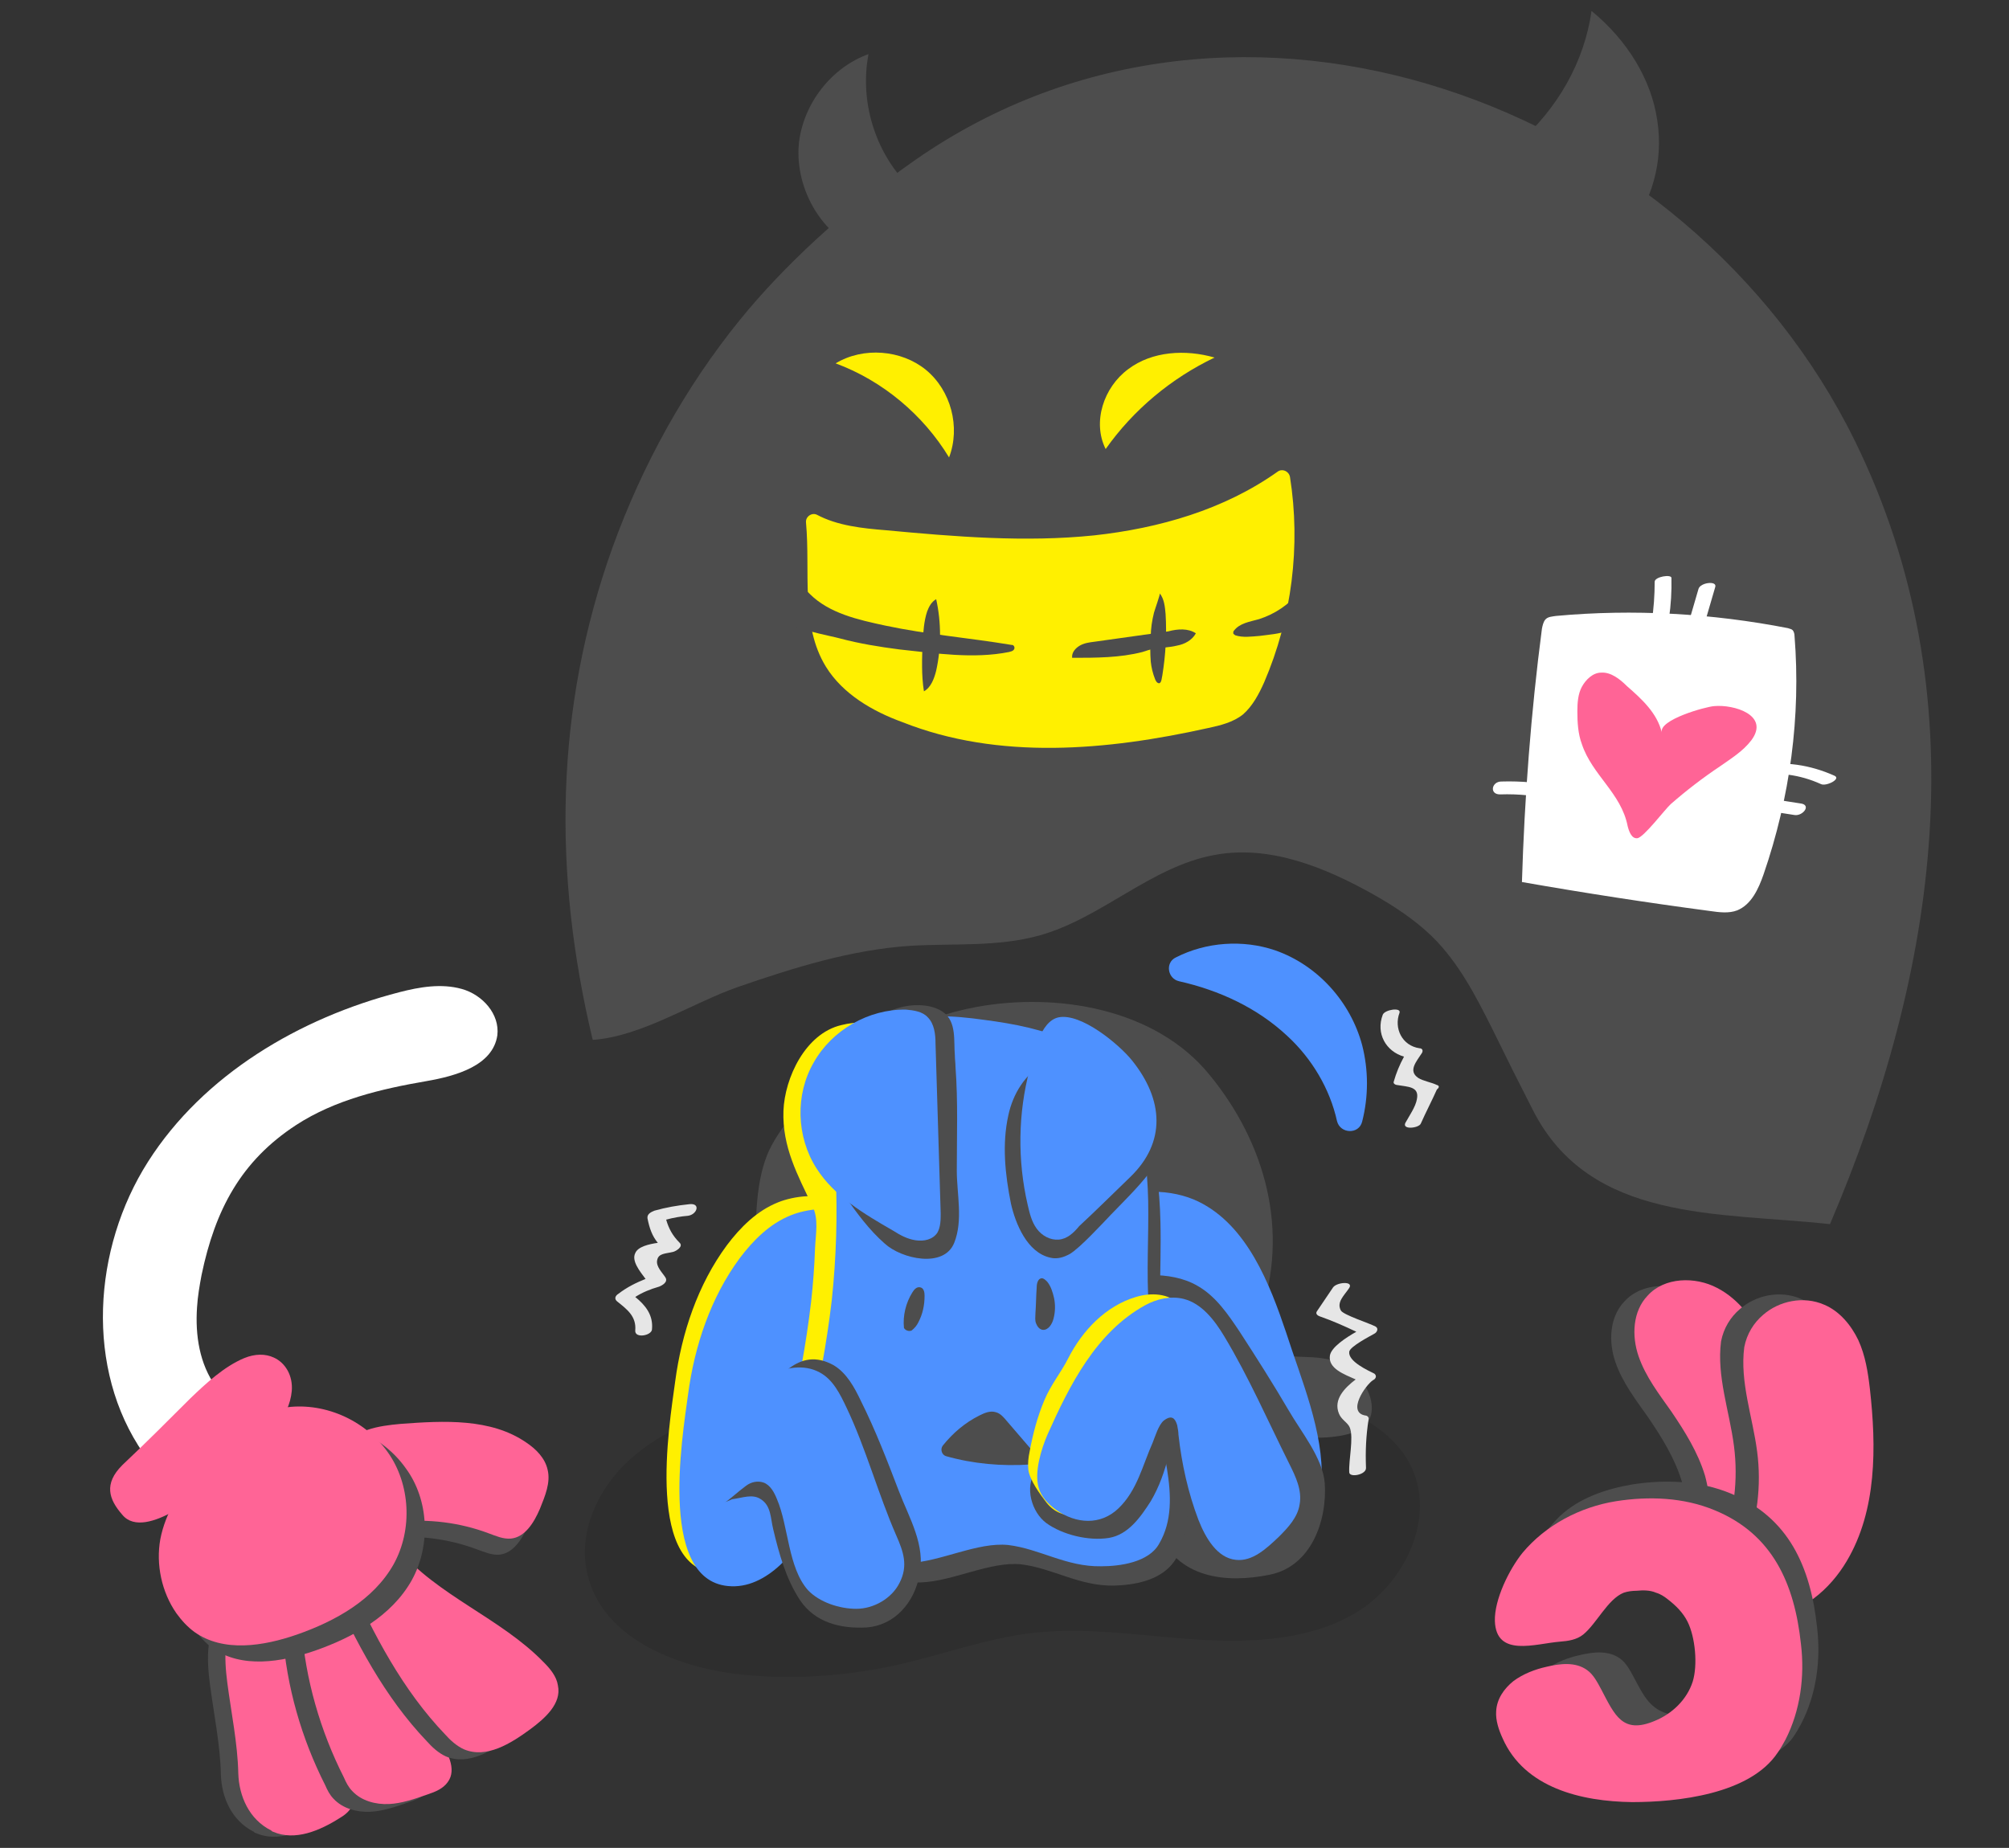 <?xml version="1.0" encoding="UTF-8" standalone="no"?><!DOCTYPE svg PUBLIC "-//W3C//DTD SVG 1.1//EN" "http://www.w3.org/Graphics/SVG/1.1/DTD/svg11.dtd"><svg width="100%" height="100%" viewBox="0 0 1299 1195" version="1.1" xmlns="http://www.w3.org/2000/svg" xmlns:xlink="http://www.w3.org/1999/xlink" xml:space="preserve" style="fill-rule:evenodd;clip-rule:evenodd;stroke-linejoin:round;stroke-miterlimit:1.414;"><rect x="0" y="0" width="1299" height="1195" fill="#333333" stroke="none"/><path id="Fill-1" d="M912.822,949.147c-12.917,-27.5 -45,-40.417 -75,-48.334c-116.25,-31.25 -241.25,-29.166 -356.25,5.834c-26.667,8.333 -53.333,18.333 -74.167,37.083c-20.833,18.75 -34.166,47.5 -27.5,74.583c9.584,40.834 57.084,60 99.167,64.584c32.5,3.333 65.417,1.25 97.5,-5.417c31.25,-6.667 61.25,-18.333 92.917,-21.667c35.416,-3.75 71.25,2.5 106.666,4.584c35.417,2.083 73.334,0 103.334,-19.167c29.583,-19.583 48.333,-59.583 33.333,-92.083" style="fill-opacity:0.098;fill-rule:nonzero;"/><g id="ps-dog-3"><path id="Fill-3" d="M821.989,922.897c-8.334,-3.334 -16.667,-7.5 -26.667,-11.667c-27.917,-12.083 -57.083,-22.5 -85.417,-33.333c-32.916,-12.084 -65.833,-20 -99.583,-28.334c-37.083,-9.166 -73.333,-19.166 -110.833,-27.5c-2.917,-0.416 -5.417,-1.25 -7.5,-3.333c-2.5,-2.5 -2.5,-5.833 -2.917,-9.167c-0.833,-20.416 -0.417,-47.083 8.333,-65.833c7.917,-16.25 21.667,-30.833 35,-42.917c27.5,-24.583 62.5,-42.916 98.75,-49.583c52.084,-9.583 115.834,0.833 150.834,43.75c36.25,44.167 52.083,101.25 32.5,156.667c-7.5,22.083 10.833,25.416 28.333,25.833c16.25,0.417 28.333,2.5 38.75,17.083c5.417,7.917 7.917,18.75 2.083,26.25c-3.75,4.584 -10,6.25 -15.833,7.5c-18.75,3.334 -32.083,0.417 -45.833,-5.416" style="fill:#4d4d4d;fill-rule:nonzero;"/><path id="Fill-5" d="M527.405,947.897c1.25,-2.917 2.5,-6.25 3.75,-9.584c9.167,-22.5 13.334,-42.5 13.334,-67.5c0,-22.083 1.666,-44.166 0,-65.833c-0.417,-7.083 0.416,-20.833 -4.584,-26.25c-7.916,-8.333 -27.5,-5 -36.666,-1.25c-13.75,5.417 -24.584,16.25 -33.334,27.917c-18.75,25.416 -29.166,56.666 -33.333,87.916c-3.75,27.917 -20.417,125.834 30.417,124.167c12.5,-0.417 23.75,-7.917 32.5,-17.083c15.416,-15.834 20.833,-33.334 27.916,-52.5" style="fill:#fff000;fill-rule:nonzero;"/><path id="Fill-7" d="M535.739,956.23c1.25,-2.917 2.5,-6.25 3.75,-9.583c9.166,-22.5 13.333,-42.5 13.333,-67.5c0,-22.084 1.667,-44.167 0,-65.834c-0.417,-7.083 0.417,-20.833 -4.583,-26.25c-7.917,-8.333 -27.5,-5 -36.667,-1.25c-13.75,5.417 -24.583,16.25 -33.333,27.917c-18.75,25.417 -29.167,56.667 -33.334,87.917c-3.75,27.916 -20.416,125.833 30.417,124.166c12.5,-0.416 23.75,-7.916 32.5,-17.083c15.417,-15.833 20.833,-33.333 27.917,-52.5" style="fill:#4e91ff;fill-rule:nonzero;"/><path id="Fill-9" d="M719.072,872.897c-4.167,-17.5 -8.333,-35 -11.25,-52.917c-2.5,-14.167 -6.667,-32.083 7.917,-41.25c16.666,-10.833 42.083,-10 59.166,-1.667c31.667,15.417 46.25,53.75 56.667,84.584c9.583,30 24.583,64.583 22.917,96.25c-0.834,15.833 -7.917,32.083 -22.084,40c-27.916,15.833 -64.166,4.166 -75.416,-25c-5.834,-15 -13.75,-27.084 -20.834,-41.25c-9.166,-17.917 -12.083,-38.75 -17.083,-58.75" style="fill:#4e91ff;fill-rule:nonzero;"/><path id="Fill-11" d="M710.322,889.98c-0.417,-0.833 -0.417,-2.083 -0.833,-2.917c-2.917,-13.333 -12.084,-47.5 1.666,-57.5c7.084,-5 24.584,-5 32.917,-5c10.417,0 21.25,1.667 30.417,7.084c11.666,6.666 19.583,18.333 27.083,29.583c10.833,16.667 21.667,33.75 31.667,50.833c7.916,13.75 22.083,30.834 23.333,47.084c1.667,24.166 -8.75,53.75 -35.417,59.166c-28.333,5.834 -60.416,2.5 -72.5,-28.75c-7.083,-18.333 -19.166,-34.166 -25.833,-52.5c-5.417,-15 -8.75,-31.25 -12.5,-47.083" style="fill:#4d4d4d;fill-rule:nonzero;"/><path id="Fill-13" d="M517.405,918.73c0,10.417 -0.416,20.833 -0.416,30.833c0,12.5 0,25.417 5.416,36.25c9.584,18.334 32.084,25.834 52.5,25c20.834,-0.833 44.584,-13.75 64.584,-11.666c20.416,2.5 37.5,14.166 60,13.75c13.75,-0.417 28.333,-3.334 37.083,-13.334c7.917,-9.166 9.583,-21.666 10.417,-33.333c2.5,-35.833 -7.5,-62.5 -14.167,-96.667c-5.833,-30 -2.5,-61.25 -3.333,-92.083c-0.417,-20.833 -3.334,-43.75 -8.334,-64.167c-4.583,-17.916 -25,-30.833 -40.833,-38.333c-17.917,-8.333 -37.5,-12.083 -56.667,-14.583c-16.666,-2.084 -32.916,-3.334 -49.583,-0.834c-9.583,1.667 -20.417,0.834 -30,3.334c-23.333,5.416 -36.667,34.166 -37.5,55.416c-0.833,23.334 9.167,41.667 18.75,61.667c4.167,8.333 2.083,17.917 1.667,27.5c-0.417,11.667 -1.25,22.917 -2.5,34.167c-1.667,14.166 -3.75,27.916 -6.25,41.666c-1.667,12.084 -0.834,23.334 -0.834,35.417" style="fill:#fff000;fill-rule:nonzero;"/><path id="Fill-15" d="M539.905,931.647c-2.5,10 -2.083,19.583 -2.083,30.416c0,12.5 0,25.417 5.417,36.25c9.583,18.334 32.083,25.834 52.5,25c20.833,-0.833 44.583,-13.75 64.583,-11.666c20.417,2.5 37.5,14.166 60,13.75c13.75,-0.417 28.333,-3.334 37.083,-13.334c7.917,-9.166 9.584,-21.666 10.417,-33.333c2.5,-35.833 -7.5,-62.5 -14.167,-96.667c-5.833,-30 -2.5,-61.25 -3.333,-92.083c-0.417,-20.833 -3.333,-43.75 -8.333,-64.167c-4.584,-17.916 -25,-30.833 -40.834,-38.333c-17.916,-8.333 -37.5,-12.083 -56.666,-14.583c-20.417,-2.917 -42.084,-4.167 -61.667,2.083c-14.583,4.583 -20.417,9.167 -22.917,23.333c-3.333,15.834 -2.916,31.667 -1.25,47.917c2.084,19.583 6.667,38.75 7.5,58.333c1.25,27.5 -3.75,54.584 -11.25,80.417c-3.75,13.333 -8.333,26.25 -12.916,39.167c-0.834,2.5 -1.25,5 -2.084,7.5" style="fill:#4d4d4d;fill-rule:nonzero;"/><path id="Fill-17" d="M529.905,918.73c0,10.417 -0.416,20.833 -0.416,30.833c0,12.5 0,25.417 5.416,36.25c9.584,18.334 32.084,25.834 52.5,25c20.834,-0.833 44.584,-13.75 64.584,-11.666c20.416,2.5 37.5,14.166 60,13.75c12.083,0 30.833,-2.5 37.5,-14.584c17.083,-29.166 -2.917,-67.5 -2.084,-98.75c0.417,-18.333 -3.333,-35.416 -4.583,-53.75c-1.667,-22.916 0,-45.833 -0.417,-69.166c-0.416,-20.834 -3.333,-43.75 -8.333,-64.167c-4.583,-17.917 -25,-30.833 -40.833,-38.333c-17.917,-8.334 -37.5,-12.084 -56.667,-14.584c-20.417,-2.916 -42.083,-4.166 -61.667,2.084c-22.916,7.083 -32.5,30 -35,52.5c-1.666,14.583 -0.416,29.583 0.417,44.166c1.25,27.5 0.417,55 -2.5,82.5c-1.667,14.167 -3.75,27.917 -6.25,41.667c-2.5,12.917 -1.667,24.167 -1.667,36.25" style="fill:#4e91ff;fill-rule:nonzero;"/><path id="Fill-19" d="M611.572,941.647c17.5,5 36.25,6.666 54.583,5.416c3.334,-0.416 5,-4.166 2.917,-7.083l-17.917,-20.833c-2.083,-2.5 -4.166,-5 -7.083,-5.834c-3.75,-1.25 -7.5,0.417 -10.833,2.084c-9.167,4.583 -17.084,11.25 -23.75,19.583c-1.667,2.5 -0.417,5.833 2.083,6.667" style="fill:#4d4d4d;fill-rule:nonzero;"/><path id="Fill-21" d="M617.822,689.98c1.667,22.5 0.833,44.583 0.833,67.083c0,15 4.167,32.084 -1.666,46.667c-6.667,16.667 -34.167,10.417 -45,0.417c-9.584,-8.334 -18.334,-20 -25.417,-30.417c-9.583,-13.75 -15.417,-29.167 -12.917,-46.25c3.75,-22.5 17.5,-44.167 29.167,-63.333c7.917,-13.334 34.167,-18.75 47.083,-9.584c8.75,6.25 6.667,18.75 7.5,27.917c0,2.5 0.417,5 0.417,7.5" style="fill:#4d4d4d;fill-rule:nonzero;"/><path id="Fill-23" d="M599.905,657.897c4.167,4.166 5,10.833 5,17.083l3.334,109.583c0,4.167 0,8.75 -2.084,12.5c-2.916,4.584 -8.75,5.834 -14.166,5c-5.417,-0.833 -10,-3.333 -14.584,-6.25c-18.75,-10.833 -37.916,-22.083 -49.583,-40.416c-12.917,-20.417 -13.75,-47.5 -1.667,-68.334c11.667,-20.833 35.417,-34.583 59.584,-34.166c5,0.416 10.833,1.25 14.166,5" style="fill:#4e91ff;fill-rule:nonzero;"/><path id="Fill-25" d="M556.572,905.813c-4.167,-8.75 -9.167,-17.916 -17.5,-22.916c-23.333,-12.917 -36.25,10 -50.833,23.75c-5.417,5 -10.834,9.583 -14.584,15.833c-5.833,10.417 -8.75,22.917 -14.583,33.75c-1.25,2.083 -2.5,4.167 -3.75,6.25c-1.25,2.083 -2.917,5 -1.667,7.083c0.834,1.667 2.917,2.5 5,2.5c5.834,0.834 10.417,-0.416 14.584,-2.5c6.666,-0.833 13.333,-3.75 18.75,0c6.666,4.167 6.25,12.5 7.916,19.167c3.75,15.833 8.334,32.5 17.5,46.25c9.584,14.167 25.834,18.333 42.5,17.5c18.75,-1.25 31.25,-16.25 34.584,-33.75c4.166,-19.583 -6.667,-37.083 -13.334,-54.583c-7.5,-19.584 -15,-39.167 -24.583,-58.334" style="fill:#4d4d4d;fill-rule:nonzero;"/><path id="Fill-27" d="M473.239,912.063c7.5,-8.333 15,-17.083 24.583,-22.5c9.583,-5.416 22.083,-7.5 32.083,-2.083c8.75,4.583 13.334,14.167 17.5,22.917c12.5,26.25 20.417,55.833 32.084,82.5c4.583,10.416 7.916,19.583 2.083,30.833c-5,10 -16.667,16.667 -27.917,16.667c-10.833,0 -23.75,-4.167 -31.25,-12.084c-12.916,-14.583 -12.5,-41.25 -20,-58.75c-1.666,-4.166 -4.166,-9.166 -8.75,-10.833c-3.75,-1.25 -7.916,-0.417 -11.25,2.083c-10.833,7.917 -17.916,17.917 -33.333,16.25c-2.083,-0.416 -4.167,-0.833 -5,-2.5c-1.25,-2.083 0.417,-5 1.667,-7.083c7.916,-12.917 12.083,-26.25 17.5,-40.417c3.75,-10 10.833,-17.916 14.583,-27.916" style="fill:#4e91ff;fill-rule:nonzero;"/><path id="Fill-29" d="M679.072,813.313c-15,-3.333 -22.5,-22.083 -25.417,-35c-3.75,-18.75 -5.833,-38.333 -1.666,-57.083c2.916,-13.75 10.833,-26.667 22.916,-33.333c7.917,-4.167 16.667,-2.5 24.167,-7.5c7.917,-5.417 15,-8.75 24.583,-6.25c20.834,4.583 30.834,25 33.75,44.166c3.75,22.917 -17.083,44.584 -32.083,60c-9.167,9.167 -17.5,18.75 -27.083,27.5c-2.5,2.084 -5,4.584 -7.917,5.834c-4.167,2.083 -7.917,2.5 -11.25,1.666" style="fill:#4d4d4d;fill-rule:nonzero;"/><path id="Fill-31" d="M684.489,801.647c-5.417,0.416 -10.834,-2.5 -14.167,-7.084c-3.333,-4.583 -4.583,-10 -5.833,-15.416c-6.667,-28.75 -6.25,-59.167 1.25,-87.5c2.5,-9.584 6.666,-31.25 18.75,-33.75c14.583,-2.917 39.166,17.5 47.5,27.916c20.416,25.417 22.083,52.917 -1.25,75.417c-10.834,10.417 -21.667,21.25 -32.917,31.667c-3.75,4.583 -7.917,8.333 -13.333,8.75" style="fill:#4e91ff;fill-rule:nonzero;"/><path id="Fill-33" d="M760.739,908.313c0,-1.666 0.416,-3.333 0.416,-5c-4.583,0.834 -8.333,-0.416 -12.5,1.667c-5,2.5 -9.166,7.5 -12.5,11.667c-5.833,6.666 -8.75,11.666 -17.5,13.75c-10.416,2.5 -21.25,6.25 -31.25,10c-6.666,2.5 -13.75,5.416 -17.916,11.25c-7.084,10 -2.5,26.25 7.083,33.333c10.417,7.5 27.083,11.667 40.417,9.583c12.5,-2.083 20.416,-13.333 27.083,-23.75c10.833,-18.333 14.583,-40.833 16.667,-62.5" style="fill:#4d4d4d;fill-rule:nonzero;"/><path id="Fill-35" d="M731.572,939.98c7.917,-15.417 12.917,-30.833 24.167,-45c5.416,-6.667 11.666,-12.917 15.416,-20.417c5.417,-11.666 0,-22.083 -8.333,-30.833c-7.083,-7.5 -18.75,-7.917 -28.333,-5c-19.584,5.833 -34.584,21.667 -43.75,39.583c-4.584,9.167 -11.25,17.084 -15.417,27.084c-4.583,10.833 -7.5,22.083 -9.583,33.333c-0.834,3.75 -1.25,7.917 -0.834,11.667c0.834,6.666 7.5,15.833 11.667,21.25c12.083,15.416 33.333,7.083 41.667,-7.084c5.416,-8.333 9.166,-16.666 13.333,-24.583" style="fill:#fff000;fill-rule:nonzero;"/><path id="Fill-37" d="M761.155,921.647c0.417,2.083 0.834,4.583 0.834,6.25c2.083,18.75 6.25,37.5 12.916,55c4.584,11.666 12.084,24.583 24.167,25.833c10.833,1.25 20,-7.5 27.917,-15c5.833,-5.833 12.083,-12.5 13.333,-20.833c1.667,-9.167 -2.5,-17.917 -6.667,-26.25c-13.75,-27.5 -26.25,-56.25 -42.083,-82.5c-6.25,-10.417 -14.583,-21.25 -26.25,-24.167c-8.333,-2.083 -17.5,0 -25,4.167c-31.667,17.5 -48.75,51.666 -62.917,83.333c-4.166,9.583 -8.75,24.583 -5.833,34.583c1.667,5.834 6.25,10.834 11.667,14.584c12.5,8.75 28.333,10 40,-1.25c12.083,-11.667 15.416,-27.5 22.083,-42.5c1.667,-4.167 3.75,-11.25 7.083,-14.167c5.417,-4.167 7.5,-1.25 8.75,2.917" style="fill:#4e91ff;fill-rule:nonzero;"/><path id="Fill-39" d="M593.655,855.397c2.917,-5.417 4.167,-11.25 4.167,-17.5c0,-2.084 -0.417,-5 -2.917,-5.417c-2.083,-0.417 -3.75,1.25 -5,3.333c-4.166,6.667 -6.25,15 -5.416,22.917c0.833,1.667 3.333,2.5 5,1.667c2.083,-1.667 3.333,-3.334 4.166,-5" style="fill:#4d4d4d;fill-rule:nonzero;"/><path id="Fill-41" d="M681.572,839.563c-0.833,-3.75 -2.083,-7.916 -4.583,-10.833c-0.834,-0.833 -2.084,-2.083 -3.334,-2.083c-2.5,0 -3.333,3.333 -3.333,5.833c-0.417,5.833 -0.417,11.25 -0.833,17.083c0,2.084 -0.417,4.167 0.416,6.25c0.834,2.084 2.084,3.75 4.167,4.167c3.75,0.417 6.25,-3.75 7.083,-7.083c1.25,-4.584 1.25,-9.167 0.417,-13.334" style="fill:#4d4d4d;fill-rule:nonzero;"/><path id="Fill-43" d="M762.405,634.563c-7.5,-1.666 -9.166,-12.083 -2.083,-15.416c19.583,-10 43.333,-11.667 64.167,-4.584c27.5,9.584 48.75,33.334 56.25,61.25c4.166,16.25 4.166,33.334 0,49.584c-2.084,8.333 -14.167,7.916 -16.25,-0.417c-4.584,-20.833 -16.25,-40.417 -32.084,-55c-19.583,-18.333 -44.166,-29.583 -70,-35.417" style="fill:#4e91ff;fill-rule:nonzero;"/></g><g id="tremble"><path id="Fill-45" d="M445.739,778.73c-7.917,0.833 -15,2.083 -22.5,4.167c-2.084,0.833 -5,2.083 -4.584,5c1.25,6.25 2.917,11.25 6.667,15.833c-5.833,0.833 -12.917,2.5 -14.583,6.667c-2.5,5 2.916,11.666 6.666,16.666c-6.25,2.5 -12.083,5.417 -17.5,9.584c-2.083,1.25 -2.916,3.333 -0.833,5c6.25,5 12.5,9.583 11.667,18.75c-0.417,5.416 10.833,3.333 10.833,-0.834c0.833,-9.166 -4.167,-15.416 -10.833,-20.833c4.583,-2.917 9.583,-5 15.416,-6.667c2.084,-0.833 5.834,-2.916 4.167,-5.833c-2.083,-3.333 -6.25,-7.083 -5.417,-11.25c0.834,-4.583 5.417,-4.167 10.417,-5.417c1.667,-0.416 6.667,-3.333 4.167,-5.833c-4.584,-4.583 -7.084,-9.167 -8.75,-15c4.583,-1.25 9.166,-2.083 14.166,-2.5c5.834,-0.833 8.334,-8.333 0.834,-7.5" style="fill:#e6e6e6;fill-rule:nonzero;"/><path id="Fill-47" d="M929.072,701.647c-3.333,-1.667 -8.75,-2.5 -12.083,-4.584c-6.667,-4.583 -1.25,-10.416 2.5,-16.25c0.833,-1.666 0,-2.916 -1.667,-2.916c-11.25,-1.667 -16.667,-12.917 -12.917,-22.917c1.25,-3.75 -9.583,-2.083 -10.833,1.25c-4.583,12.083 2.083,23.75 13.75,27.083c-2.917,5.417 -5,10.417 -6.667,16.25c-0.416,1.25 1.25,2.084 2.084,2.084c7.083,1.25 14.583,0.833 12.916,9.166c-0.833,5 -5,10.834 -7.5,15.417c-2.083,4.583 8.75,3.333 10,0.417c3.334,-7.5 7.084,-14.584 10.417,-22.084c1.667,-1.25 1.667,-2.5 0,-2.916" style="fill:#e6e6e6;fill-rule:nonzero;"/><path id="Fill-49" d="M888.655,888.313c-4.166,-2.083 -17.083,-7.916 -16.25,-14.166c0.417,-3.334 13.334,-10 16.25,-11.667c1.667,-0.833 2.917,-3.333 0.834,-4.583c-3.75,-2.084 -20.834,-7.5 -22.5,-10.417c-2.917,-5.417 2.083,-9.583 5.416,-14.583c2.917,-4.584 -7.916,-3.75 -10.416,-0.417c-3.334,5 -7.084,10.417 -10.417,15.417c-1.25,1.666 0.417,2.916 1.667,3.333c8.333,2.917 15.833,6.25 23.75,10c-6.667,3.75 -16.25,10 -17.084,15.417c-1.25,8.333 9.167,12.083 16.667,15.416c-7.083,5.417 -14.583,12.917 -10.833,22.084c1.666,4.166 5.833,5.833 7.083,9.166c2.5,6.667 -0.833,20.834 -0.417,28.75c0,3.75 11.25,1.667 10.834,-2.916c-0.417,-10.834 0,-20.417 1.666,-31.25c0.417,-1.25 -0.833,-2.5 -2.083,-2.5c-12.083,-2.084 0,-19.584 5,-22.917c1.25,-0.417 2.917,-2.5 0.833,-4.167" style="fill:#e6e6e6;fill-rule:nonzero;"/></g><g id="left_hand"><path id="Fill-51" d="M127.405,845.397c0.417,-7.084 1.667,-14.167 2.917,-20.834c8.75,-42.083 25.417,-73.75 61.25,-97.083c25,-16.25 55,-23.333 84.167,-28.333c19.166,-3.334 42.916,-10 45.833,-29.584c1.667,-13.75 -9.583,-26.25 -22.917,-30c-13.333,-3.75 -27.5,-1.25 -40.416,2.084c-64.584,16.666 -126.667,53.333 -162.5,109.583c-35.834,56.25 -40.834,134.167 -2.917,188.75c8.333,11.667 19.167,22.917 33.75,25.417c32.917,5.416 38.75,-32.917 24.167,-54.584c-3.334,-5 -7.5,-9.166 -11.25,-14.166c-10.417,-14.584 -13.334,-32.917 -12.084,-51.25" style="fill:#fff;fill-rule:nonzero;"/><path id="Fill-53" d="M165.322,1185.4c-0.417,0 -0.833,-0.417 -1.25,-0.834c-14.167,-7.083 -20.833,-22.083 -21.25,-37.083c-0.417,-19.167 -4.583,-39.167 -7.083,-58.333c-2.084,-16.25 -2.917,-35 8.75,-46.667c5.833,-5.417 13.75,-8.333 21.666,-7.083c2.084,0.416 4.584,0.833 6.25,2.5c2.084,1.666 2.917,4.583 4.167,7.083c12.917,35.833 25.417,71.667 38.333,107.5c2.084,5.417 3.75,11.667 1.25,16.667c-1.666,3.333 -5,5.833 -7.916,7.5c-12.5,7.916 -28.75,15 -42.917,8.75" style="fill:#4d4d4d;fill-rule:nonzero;"/><path id="Fill-56" d="M176.572,1184.56c-0.417,0 -0.833,-0.416 -1.25,-0.833c-14.167,-7.083 -20.833,-22.083 -21.25,-37.083c-0.417,-19.167 -4.583,-39.167 -7.083,-58.334c-2.084,-16.25 -2.917,-35 8.75,-46.666c5.833,-5.417 13.75,-8.334 21.666,-7.084c2.084,0.417 4.584,0.834 6.25,2.5c2.084,1.667 2.917,4.584 4.167,7.084c12.917,35.833 25.417,71.666 38.333,107.5c2.084,5.416 3.75,11.666 1.25,16.666c-1.666,3.334 -5,5.834 -7.916,7.5c-12.5,7.917 -28.75,15 -42.917,8.75" style="fill:#ff6496;fill-rule:nonzero;"/><path id="Fill-58" d="M277.405,1157.48c-2.916,4.167 -7.916,6.25 -12.916,7.917c-8.334,2.916 -16.667,5.833 -25,6.25c-8.75,0.416 -17.917,-2.084 -23.75,-8.334c-2.5,-2.5 -4.167,-5.833 -5.417,-8.75c-15.417,-30.416 -25,-63.75 -27.5,-97.916c5.833,-3.75 11.667,-7.917 18.333,-10c6.667,-2.084 14.167,-2.5 20.417,0.833c7.083,4.167 10.833,12.083 14.583,19.583c10,21.25 21.667,41.667 35,61.25c5.834,8.75 12.084,20.417 6.25,29.167" style="fill:#4d4d4d;fill-rule:nonzero;"/><path id="Fill-60" d="M289.489,1152.48c-2.917,4.167 -7.917,6.25 -12.917,7.917c-8.333,2.916 -16.667,5.833 -25,6.25c-8.75,0.416 -17.917,-2.084 -23.75,-8.334c-2.5,-2.5 -4.167,-5.833 -5.417,-8.75c-15.416,-30.416 -25,-63.75 -27.5,-97.916c5.834,-3.75 11.667,-7.917 18.334,-10c6.666,-2.084 14.166,-2.5 20.416,0.833c7.084,4.167 10.834,12.083 14.584,19.583c10,21.25 21.666,41.667 35,61.25c5.833,9.167 12.5,20.834 6.25,29.167" style="fill:#ff6496;fill-rule:nonzero;"/><path id="Fill-62" d="M308.655,1002.06c-18.75,-7.083 -39.166,-9.583 -59.166,-7.5c-5.834,0.834 -11.667,1.667 -17.084,0.834c-15.416,-2.917 -23.75,-21.667 -21.666,-37.084c0.416,-3.75 1.25,-7.5 3.333,-10.833c6.667,-12.5 23.333,-15 37.5,-16.25c27.917,-2.083 58.333,-3.75 81.25,12.083c6.25,4.167 12.083,10 13.75,17.5c2.083,8.334 -1.667,17.084 -5,25.417c-3.75,8.75 -9.583,18.333 -18.75,19.167c-4.583,0.416 -9.583,-1.667 -14.167,-3.334" style="fill:#4d4d4d;fill-rule:nonzero;"/><path id="Fill-64" d="M316.155,991.647c-18.75,-7.084 -39.166,-9.584 -59.166,-7.5c-5.834,0.833 -11.667,1.666 -17.084,0.833c-15.416,-2.917 -23.75,-21.667 -21.666,-37.083c0.416,-3.75 1.25,-7.5 3.333,-10.834c6.667,-12.5 23.333,-15 37.5,-16.25c27.917,-2.083 58.333,-3.75 81.25,12.084c6.25,4.166 12.083,10 13.75,17.5c2.083,8.333 -1.667,17.083 -5,25.416c-3.75,8.75 -9.583,18.334 -18.75,19.167c-5,0.417 -9.583,-1.667 -14.167,-3.333" style="fill:#ff6496;fill-rule:nonzero;"/><path id="Fill-66" d="M331.155,1122.9c-12.5,9.166 -28.333,19.166 -42.916,12.916c-4.584,-2.083 -8.75,-5.833 -12.084,-9.583c-27.5,-28.75 -46.25,-64.583 -62.5,-100.833c-0.833,-1.667 -1.25,-3.334 -0.833,-5c0.417,-1.25 1.667,-2.5 2.917,-3.334c6.666,-4.583 12.916,-8.75 19.583,-13.333c1.25,-0.833 2.5,-1.667 4.167,-1.667c2.5,0 4.166,2.084 5.833,3.75c25.833,30.834 66.667,45 94.583,73.75c4.167,4.167 8.334,9.167 9.167,15c2.083,11.667 -8.333,21.25 -17.917,28.334" style="fill:#4d4d4d;fill-rule:nonzero;"/><path id="Fill-68" d="M342.822,1118.31c-12.5,9.167 -28.333,19.167 -42.917,12.917c-4.583,-2.083 -8.75,-5.833 -12.083,-9.583c-27.5,-28.75 -46.25,-64.584 -62.5,-100.834c-0.833,-1.666 -1.25,-3.333 -0.833,-5c0.416,-1.25 1.666,-2.5 2.916,-3.333c6.667,-4.583 12.917,-8.75 19.584,-13.333c1.25,-0.834 2.5,-1.667 4.166,-1.667c2.5,0 4.167,2.083 5.834,3.75c25.833,30.833 66.666,45 94.583,73.75c4.167,4.167 8.333,9.167 9.167,15c2.5,11.667 -8.334,21.25 -17.917,28.333" style="fill:#ff6496;fill-rule:nonzero;"/><path id="Fill-70" d="M266.155,1022.06c-12.916,22.917 -37.5,36.667 -62.5,45.417c-21.666,7.5 -47.5,11.667 -66.25,-1.667c-4.583,-3.333 -8.333,-7.5 -11.666,-12.083c-9.584,-13.75 -13.334,-31.667 -10.417,-47.917c1.667,-8.75 5,-16.666 9.167,-24.583c14.583,-28.75 38.75,-55.417 70.416,-60.417c25.417,-4.166 52.5,7.5 67.5,28.75c15,20.417 16.25,50 3.75,72.5" style="fill:#4d4d4d;fill-rule:nonzero;"/><path id="Fill-72" d="M254.489,1011.65c-12.917,22.916 -37.5,36.666 -62.5,45.416c-21.667,7.5 -47.5,11.667 -66.25,-1.666c-4.584,-3.334 -8.334,-7.5 -11.667,-12.084c-9.583,-13.75 -13.333,-31.666 -10.417,-47.916c1.667,-8.75 5,-16.667 9.167,-24.584c14.583,-28.75 38.75,-55.416 70.417,-60.416c25.416,-4.167 52.5,7.5 67.5,28.75c14.583,20.416 16.25,50 3.75,72.5" style="fill:#ff6496;fill-rule:nonzero;"/><path id="Fill-74" d="M176.989,877.897c-5.417,-2.5 -12.084,-2.5 -19.167,0.416c-12.917,5.417 -24.583,16.25 -34.583,25.834c-14.584,14.583 -29.167,29.166 -44.167,43.333c-12.083,12.083 -8.75,22.083 0,32.083c7.5,9.167 21.667,4.167 32.917,-2.083c5,-2.917 9.583,-6.25 14.166,-10c18.334,-15 38.75,-26.25 52.917,-45.417c5,-6.666 8.75,-13.75 9.583,-22.5c0.834,-10 -4.166,-18.333 -11.666,-21.666" style="fill:#ff6496;fill-rule:nonzero;"/></g><g id="right_hand"><path id="Fill-76" d="M1050.32,841.647c10.833,-12.084 30.833,-12.5 45,-5c14.583,7.5 24.167,21.666 32.083,35.833c9.584,17.083 16.667,36.25 17.5,55.833c0.834,19.584 -5,40 -18.75,54.167c-6.25,6.25 -14.166,11.25 -21.666,16.25c-6.25,3.75 -13.75,7.917 -20.417,4.583c7.5,-13.75 7.5,-30.416 3.333,-45.416c-4.583,-15 -12.916,-28.334 -21.666,-41.25c-7.917,-11.25 -16.667,-22.5 -21.25,-35.834c-4.584,-13.333 -3.75,-29.166 5.833,-39.166" style="fill:#4d4d4d;fill-rule:nonzero;"/><path id="Fill-78" d="M1065.32,837.897c10.833,-12.084 30.833,-12.5 45,-5c14.583,7.5 24.167,21.666 32.083,35.833c9.584,17.083 16.667,36.25 17.5,55.833c0.834,19.584 -5,40 -18.75,54.167c-6.25,6.25 -14.166,11.25 -21.666,16.25c-6.25,3.75 -13.75,7.917 -20.417,4.583c7.5,-13.75 7.5,-30.416 3.333,-45.416c-4.583,-15 -12.916,-28.334 -21.666,-41.25c-7.917,-11.25 -16.667,-22.5 -21.25,-35.834c-4.584,-13.333 -3.75,-29.166 5.833,-39.166" style="fill:#ff6496;fill-rule:nonzero;"/><path id="Fill-80" d="M1124.9,846.647c10.417,-9.167 26.25,-12.5 39.584,-6.667c10,4.167 17.5,13.333 22.083,22.917c4.583,10 6.25,20.833 7.5,31.666c4.167,37.084 4.583,78.334 -15,111.25c-10.833,18.334 -29.167,34.167 -50.833,35.834c-4.584,0.416 -9.584,0 -13.334,-2.084c-6.25,-3.75 -8.75,-11.666 -7.916,-18.75c0.833,-7.083 3.75,-13.75 6.25,-20.416c7.916,-20.834 10.833,-43.334 7.916,-65.417c-2.916,-22.5 -11.25,-45 -8.333,-67.5c1.667,-8.75 6.25,-15.833 12.083,-20.833" style="fill:#4d4d4d;fill-rule:nonzero;"/><path id="Fill-82" d="M1139.9,850.397c10.417,-9.167 26.25,-12.5 39.584,-6.667c10,4.167 17.5,13.333 22.083,22.917c4.583,10 6.25,20.833 7.5,31.666c4.167,37.084 4.583,78.334 -15,111.25c-10.833,18.334 -29.167,34.167 -50.833,35.834c-4.584,0.416 -9.584,0 -13.334,-2.084c-6.25,-3.75 -8.75,-11.666 -7.916,-18.75c0.833,-7.083 3.75,-13.75 6.25,-20.416c7.916,-20.834 10.833,-43.334 7.916,-65.417c-2.916,-22.5 -11.25,-45 -8.333,-67.5c1.667,-8.75 6.25,-15.833 12.083,-20.833" style="fill:#ff6496;fill-rule:nonzero;"/><path id="Fill-84" d="M1164.49,1114.98c-1.667,2.917 -2.917,5.417 -5,8.333c-12.5,19.167 -93.75,52.5 -105.834,22.917c16.25,-8.333 32.5,-10.833 42.917,-28.75c18.75,-32.083 7.917,-75.833 -24.583,-93.75c-9.167,-5 -19.167,-10.417 -29.584,-8.333c-9.583,2.083 -16.666,9.583 -24.166,16.25c-7.084,6.666 -17.084,12.916 -26.25,10c-28.75,-7.917 6.25,-51.25 16.666,-61.25c12.5,-11.667 29.584,-17.5 46.667,-20.417c21.25,-3.333 43.75,-2.5 63.75,5.833c37.5,15.417 51.667,47.5 55.833,86.667c2.5,21.25 -0.416,43.333 -10.416,62.5" style="fill:#4d4d4d;fill-rule:nonzero;"/><path id="Fill-86" d="M1121.15,1126.65c0.417,3.333 0.417,6.666 0,10c-0.833,5.416 -2.5,11.666 -7.083,15c-8.75,6.666 -27.083,6.25 -37.5,6.25c-32.917,-0.417 -69.583,-9.167 -83.75,-41.25c-2.5,-5.417 -4.583,-11.667 -4.167,-17.5c0.417,-7.917 5,-14.584 11.25,-19.584c6.25,-4.583 13.75,-7.5 21.25,-9.166c8.75,-2.084 18.75,-3.334 26.25,2.083c4.167,2.917 6.667,7.917 9.167,12.5c6.25,11.667 10.417,20.833 23.75,23.75c12.083,2.5 26.667,-2.917 36.25,7.083c2.083,3.334 3.75,7.084 4.583,10.834" style="fill:#4d4d4d;fill-rule:nonzero;"/><path id="Fill-88" d="M1154.49,1124.98c-1.667,2.917 -2.917,5.417 -5,8.333c-17.917,27.084 -65,32.084 -94.167,32.084c-32.917,-0.417 -69.583,-9.167 -83.75,-41.25c-2.5,-5.417 -4.583,-11.667 -4.167,-17.5c0.417,-7.917 5,-14.584 11.25,-19.584c6.25,-4.583 13.75,-7.5 21.25,-9.166c8.75,-2.084 18.75,-3.334 26.25,2.083c4.167,2.917 6.667,7.917 9.167,12.5c8.75,16.667 13.75,29.167 34.583,20.417c11.25,-4.584 20.834,-13.75 24.584,-25.417c3.333,-10.833 1.666,-28.75 -3.334,-38.75c-2.916,-5.833 -7.5,-10.417 -12.916,-14.583c-2.084,-1.667 -4.584,-3.334 -7.5,-4.167c-3.75,-1.667 -8.334,-1.667 -12.5,-1.25c-2.917,0 -5.834,0.417 -8.334,1.25c-10.416,4.167 -17.5,20 -26.25,27.083c-4.166,3.334 -9.583,4.167 -15,4.584c-15.833,1.25 -41.25,10.416 -42.083,-13.334c-0.417,-13.75 9.167,-33.333 17.917,-44.166c15,-17.917 37.083,-29.584 60.416,-33.334c21.25,-3.333 43.75,-2.5 63.75,5.834c37.5,15.416 51.667,47.5 55.834,86.666c2.5,20.834 -0.417,42.917 -10,61.667" style="fill:#ff6496;fill-rule:nonzero;"/></g><g id="adoption"><path id="Fill-90" d="M591.989,103.313c209.166,-145.416 500,-37.083 607.5,182.084c80.416,164.166 53.333,343.333 -16.25,506.25c-72.084,-7.917 -155,-0.834 -192.084,-73.75c-8.75,-17.084 -17.5,-34.584 -25.833,-51.667c-10.833,-21.667 -22.083,-43.75 -39.583,-60.833c-11.25,-10.834 -24.584,-19.584 -37.917,-27.084c-31.25,-17.5 -67.083,-32.083 -102.5,-25.416c-41.25,7.5 -72.917,40.833 -113.333,52.083c-27.084,7.5 -55.417,5 -83.334,6.667c-38.333,2.5 -75.416,14.166 -111.666,26.666c-29.584,10.417 -62.5,32.084 -93.75,34.167c-25.834,-107.917 -24.584,-214.167 12.916,-318.75c19.167,-52.917 46.667,-102.917 82.084,-146.667c28.75,-35.416 68.333,-72.083 113.75,-103.75" style="fill:#4d4d4d;fill-rule:nonzero;"/><path id="Fill-92" d="M1160.32,411.23c0,-1.25 -0.417,-2.917 -1.25,-3.75c-0.833,-0.833 -2.083,-0.833 -2.917,-1.25c-49.166,-9.583 -100,-12.5 -150,-7.917c-2.5,0.417 -5.416,0.417 -7.083,2.5c-1.25,1.667 -1.667,3.75 -2.083,5.834c-7.084,54.166 -11.25,109.166 -12.917,163.75c40.417,7.083 80.833,13.333 121.667,18.75c5.833,0.833 12.083,1.666 17.5,-0.417c9.166,-3.75 13.75,-13.75 17.083,-23.333c17.083,-49.584 24.167,-102.084 20,-154.167" style="fill:#fff;fill-rule:nonzero;"/><path id="Fill-94" d="M1069.9,376.23c0,17.5 -2.5,34.167 -7.5,50.833c-0.833,2.5 10,1.25 10.834,-1.666c5.416,-17.084 7.916,-34.167 7.5,-51.667c0,-2.5 -10.834,-0.833 -10.834,2.5" style="fill:#fff;fill-rule:nonzero;"/><path id="Fill-96" d="M1098.24,380.813c-2.917,10 -5.834,20 -8.75,30c-1.25,4.167 9.583,2.917 10.833,-1.25c2.917,-10 5.833,-20 8.75,-30c1.25,-4.166 -9.583,-2.916 -10.833,1.25" style="fill:#fff;fill-rule:nonzero;"/><path id="Fill-98" d="M1134.9,501.23c14.584,-2.083 28.75,-0.417 42.5,5.833c3.334,1.667 13.334,-3.333 8.75,-5.416c-15.833,-7.084 -32.5,-9.584 -49.583,-6.667c-5.833,0.833 -9.167,7.5 -1.667,6.25" style="fill:#fff;fill-rule:nonzero;"/><path id="Fill-100" d="M1126.57,521.647c11.25,1.666 22.5,3.75 33.75,5.416c5.417,0.834 11.25,-6.666 3.75,-7.5c-11.25,-1.666 -22.5,-3.75 -33.75,-5.416c-5,-1.25 -10.833,6.25 -3.75,7.5" style="fill:#fff;fill-rule:nonzero;"/><path id="Fill-102" d="M969.905,513.73c12.084,-0.417 24.167,0.833 35.834,3.75c5.833,1.25 10.833,-6.667 3.75,-8.333c-12.917,-2.917 -25.417,-4.167 -38.75,-3.75c-6.25,0 -7.917,8.333 -0.834,8.333" style="fill:#fff;fill-rule:nonzero;"/><path id="Fill-104" d="M1074.49,473.73c-2.084,-8.333 28.333,-16.667 33.75,-17.083c12.916,-1.25 36.25,5.833 24.166,22.083c-5.416,7.083 -12.916,11.667 -20,16.667c-11.25,7.5 -22.083,15.833 -32.083,24.583c-3.75,3.333 -17.5,21.667 -21.667,22.083c-3.75,0.417 -5.416,-4.583 -6.25,-7.916c-4.166,-21.25 -22.916,-32.917 -29.583,-52.917c-2.5,-6.667 -2.917,-14.167 -2.917,-21.25c0,-5.417 0.417,-11.25 2.917,-15.833c2.5,-4.584 7.083,-9.167 12.5,-9.167c6.25,-0.417 12.083,4.167 16.667,8.75c9.583,8.333 19.583,17.5 22.5,30" style="fill:#ff6496;fill-rule:nonzero;"/><path id="Fill-106" d="M534.072,431.23c-16.667,-27.083 -10,-61.25 -12.917,-93.333c-0.416,-3.75 3.75,-6.667 7.084,-5c13.333,7.083 29.166,8.75 44.583,10c44.583,4.166 90,7.916 134.583,3.333c42.084,-4.583 84.167,-16.667 118.75,-41.25c2.917,-2.083 7.084,-0.417 7.917,3.333c7.083,44.584 1.25,91.25 -16.667,132.917c-3.333,7.5 -7.5,15.417 -13.75,20.833c-6.25,5 -14.583,7.084 -22.5,8.75c-65.416,14.584 -135.416,20.834 -197.5,-3.75c-19.583,-7.083 -38.75,-18.333 -49.583,-35.833" style="fill:#fff000;fill-rule:nonzero;"/><path id="Fill-108" d="M572.405,404.563c27.5,5.834 54.167,7.917 81.667,12.5c0.417,0 0.833,0 1.25,0.417c0.833,0.833 0.833,2.083 0,2.917c-0.833,0.833 -1.667,0.833 -2.917,1.25c-22.916,4.583 -47.5,0.833 -70.833,-1.667c-12.917,-1.667 -25.833,-3.75 -38.333,-7.083c-5.834,-1.667 -34.167,-6.667 -36.667,-12.5c-4.583,-10.834 1.667,-25 12.917,-29.167c-2.5,4.167 0.416,9.583 4.166,12.917c12.5,12.5 31.25,16.666 48.75,20.416" style="fill:#4d4d4d;fill-rule:nonzero;"/><path id="Fill-110" d="M773.239,409.563c-2.5,4.584 -7.5,7.084 -12.084,7.917c-5,1.25 -10,1.25 -15,2.083c-2.5,0.417 -5,1.25 -7.5,2.084c-14.583,3.75 -30,3.75 -45.416,3.75c-0.417,-3.334 2.083,-6.25 5,-7.917c2.916,-1.667 6.25,-2.083 9.583,-2.5l47.5,-6.667c6.25,-1.666 12.917,-2.083 17.917,1.25" style="fill:#4d4d4d;fill-rule:nonzero;"/><path id="Fill-112" d="M814.489,411.23c6.25,-0.833 12.5,-1.25 18.333,-3.333c5.833,-2.084 11.667,-5.417 15,-10.417c1.667,-2.083 2.5,-4.583 2.5,-7.083c0,-2.5 -1.667,-5.417 -4.583,-5.834c-2.084,-0.416 -5,0 -5.417,-2.083c-6.667,8.333 -15.833,14.583 -26.25,17.917c-5.833,1.666 -12.5,2.5 -16.25,7.5c-0.417,0.416 -0.417,0.833 -0.417,1.666c0,0.417 0.834,0.834 1.25,1.25c5,1.667 10.417,0.834 15.834,0.417" style="fill:#4d4d4d;fill-rule:nonzero;"/><path id="Fill-114" d="M597.405,447.063c-1.666,-10.416 -1.25,-21.25 -0.833,-31.666c0.417,-6.667 0.833,-13.75 2.917,-20c1.25,-3.334 2.916,-6.25 5.833,-7.917c3.333,15 3.333,31.25 0,46.25c-1.25,5 -3.333,10.833 -7.917,13.333" style="fill:#4d4d4d;fill-rule:nonzero;"/><path id="Fill-116" d="M744.072,427.897c-0.417,-5.417 -0.417,-10.834 0,-16.25c0,-5 0.833,-10.417 2.083,-15.417c0.417,-1.667 4.167,-12.083 3.75,-12.5c2.917,3.75 3.334,8.75 3.75,13.333c0.834,13.334 0,26.667 -2.083,39.584c-0.417,1.25 -0.417,6.25 -2.917,5c-0.833,-0.417 -1.25,-1.25 -1.666,-2.084c-1.667,-4.166 -2.5,-7.916 -2.917,-11.666" style="fill:#4d4d4d;fill-rule:nonzero;"/><path id="Fill-118" d="M540.322,234.98c17.917,-10.833 42.5,-8.75 58.333,4.167c16.25,13.333 22.5,37.083 15,56.666c-16.666,-27.5 -42.916,-49.583 -73.333,-60.833" style="fill:#fff000;fill-rule:nonzero;"/><path id="Fill-120" d="M785.322,231.23c-27.917,13.333 -52.5,33.75 -70.417,59.167c-8.75,-17.5 -1.25,-40 14.584,-51.667c15.416,-11.667 37.083,-12.917 55.833,-7.5" style="fill:#fff000;fill-rule:nonzero;"/><path id="Fill-122" d="M587.405,119.98c-21.666,-21.667 -31.666,-54.583 -25.833,-85c-24.167,8.75 -42.083,32.083 -45,57.5c-2.5,25.417 10.417,52.083 32.083,65.417" style="fill:#4d4d4d;fill-rule:nonzero;"/><path id="Fill-124" d="M980.322,93.73c27.083,-23.333 44.167,-54.167 48.75,-86.667c23.333,19.167 38.75,44.584 42.5,70.834c4.167,26.25 -3.333,52.916 -20.417,74.166" style="fill:#4d4d4d;fill-rule:nonzero;"/></g></svg>
